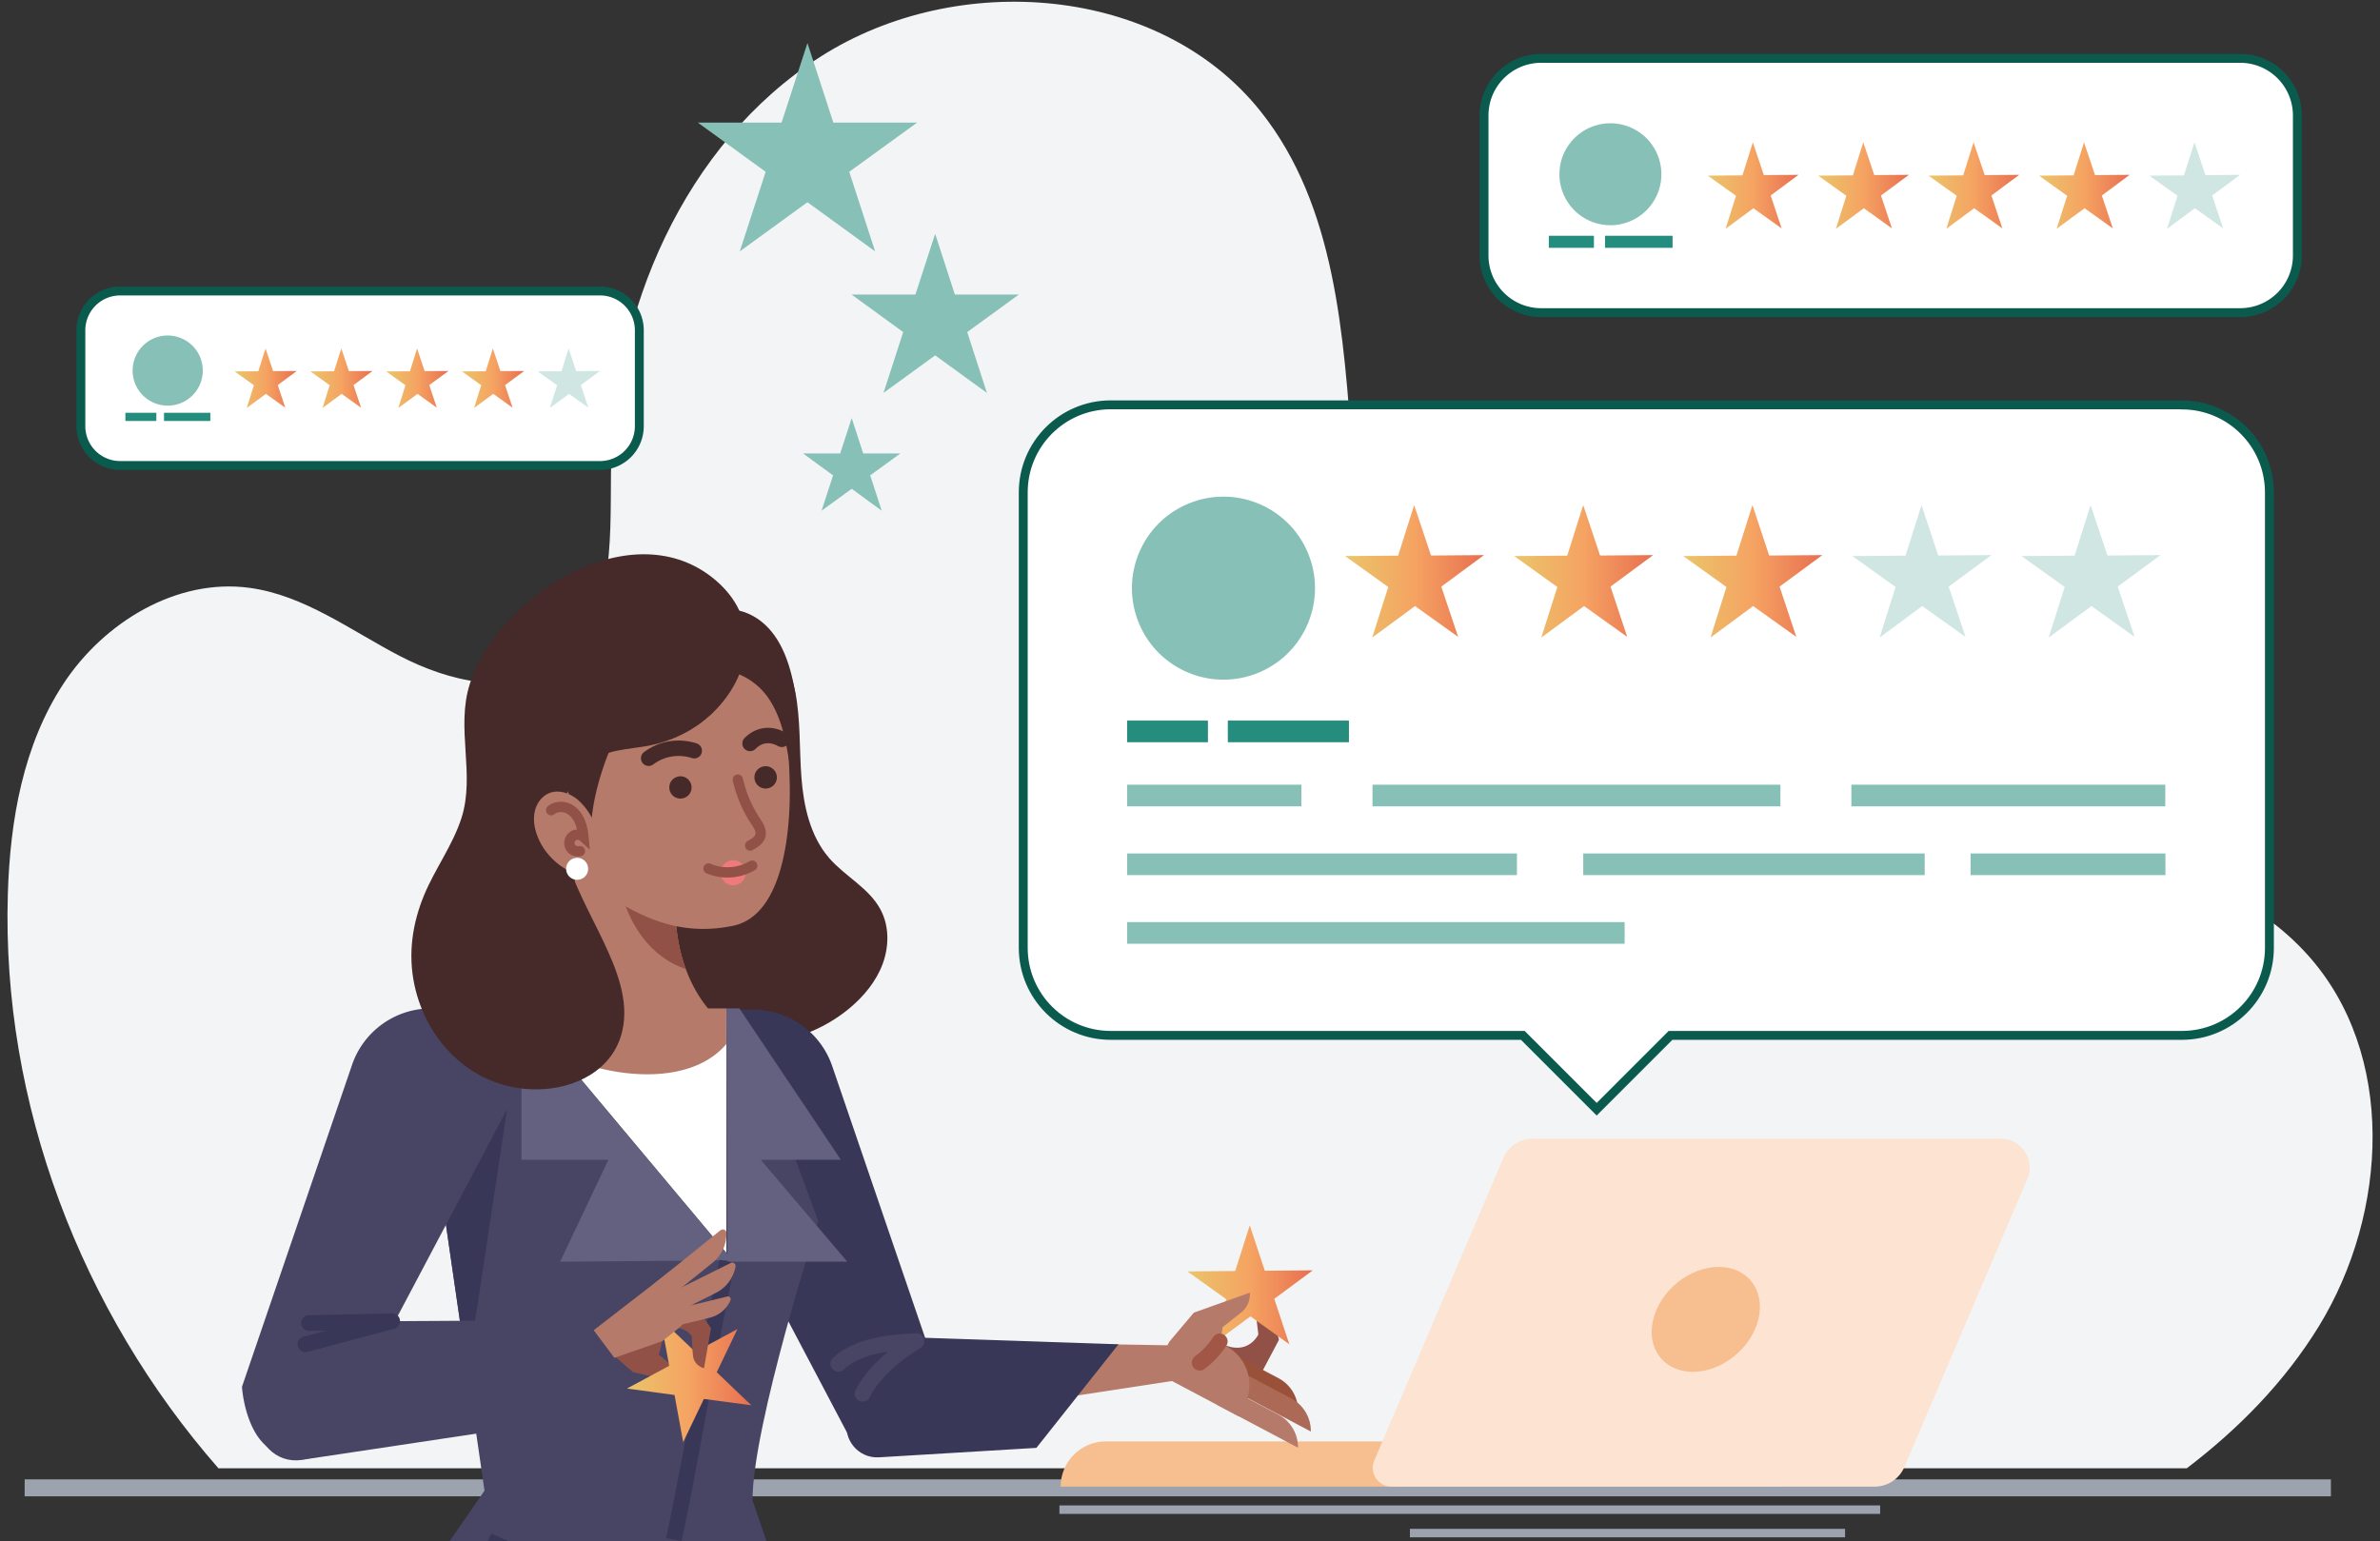 <svg xmlns="http://www.w3.org/2000/svg" fill="none" viewBox="0 0 281 182">
  <rect x="0" y="0" width="281" height="182" fill="#333333" stroke="none"/>
  <path fill="#F3F4F6" d="M258.189 173.388c6.147-4.691 11.551-10.191 15.595-16.775 8.202-13.395 9.156-32.241-1.359-43.889-11.696-12.942-31.788-12.586-49.146-10.871-17.358 1.715-37.111 3.074-49.891-8.8-10.418-9.69-12.634-25.123-13.702-39.31-1.067-14.188-1.973-29.427-10.822-40.557-11.907-14.98-35.865-16.792-51.994-6.487-16.128 10.305-24.54 30.09-24.735 49.227-.08 8.186.421 18.038-6.357 22.664-5.387 3.689-12.796 1.877-18.588-1.132-5.791-3.01-11.259-7.167-17.73-8.04-8.606-1.165-17.196 4.06-21.968 11.324-4.773 7.263-6.31 16.177-6.568 24.864-.745 24.654 8.638 49.26 24.864 67.782h232.401Z"/>
  <path stroke="#9CA3AF" stroke-miterlimit="10" stroke-width="2" d="M2.911 175.698h272.294"/>
  <path fill="#F7BE8F" d="M210.337 170.218h-79.77a5.343 5.343 0 0 0-5.338 5.338h85.108v-5.338Z"/>
  <path fill="#FDE3D1" d="M236.204 134.466h-55.212a3.816 3.816 0 0 0-3.511 2.33l-15.223 35.67c-.631 1.456.453 3.09 2.039 3.09h57.04a3.816 3.816 0 0 0 3.511-2.329l14.511-34.005c.97-2.248-.696-4.756-3.139-4.756h-.016Z"/>
  <path fill="#F7BE8F" d="M207.603 155.804c-.841 3.429-4.303 6.195-7.733 6.195-3.429 0-5.516-2.782-4.675-6.195.841-3.43 4.303-6.196 7.733-6.196 3.429 0 5.516 2.782 4.675 6.196Z"/>
  <path stroke="#9CA3AF" stroke-miterlimit="10" d="M125.083 178.274h96.901m-55.52 2.766h51.379"/>
  <path fill="#fff" stroke="#0A5A4D" stroke-miterlimit="10" stroke-width="1.05" d="M257.59 47.805H131.15c-5.711 0-10.338 4.627-10.338 10.337v53.789c0 5.711 4.627 10.337 10.338 10.337h48.644l8.72 8.72 8.719-8.72h60.373c5.711 0 10.338-4.626 10.338-10.337V58.158c0-5.71-4.627-10.337-10.338-10.337l-.016-.016Z"/>
  <path fill="#86C0B7" d="M148.646 79.415c5.5-2.317 8.081-8.654 5.764-14.154-2.317-5.5-8.653-8.081-14.154-5.764-5.5 2.316-8.081 8.653-5.764 14.153 2.317 5.5 8.653 8.081 14.154 5.765Z"/>
  <path fill="url(#a)" d="m166.966 59.647 1.99 5.953 6.26-.049-5.047 3.721 1.99 5.937-5.096-3.64-5.047 3.72 1.892-5.969-5.095-3.655 6.26-.049 1.893-5.97Z"/>
  <path fill="url(#b)" d="m186.928 59.647 1.99 5.953 6.261-.049-5.031 3.721 1.973 5.937-5.096-3.64-5.047 3.72 1.893-5.969-5.096-3.655 6.261-.049 1.892-5.97Z"/>
  <path fill="url(#c)" d="m206.907 59.647 1.974 5.953 6.277-.049-5.048 3.721 1.974 5.937-5.096-3.64-5.031 3.72 1.877-5.969-5.096-3.655 6.276-.049 1.893-5.97Z"/>
  <path fill="#CFE6E2" d="m226.87 59.647 1.973 5.953 6.277-.049-5.047 3.721 1.99 5.937-5.112-3.64-5.031 3.72 1.892-5.969-5.112-3.655 6.277-.049 1.893-5.97Zm19.963 0 1.989 5.953 6.261-.049-5.047 3.721 1.989 5.937-5.095-3.64-5.048 3.72 1.893-5.969-5.096-3.655 6.261-.049 1.893-5.97Z"/>
  <path fill="#258D7D" d="M142.619 85.093h-9.544v2.556h9.544v-2.556Zm16.647 0h-14.301v2.556h14.301v-2.556Z"/>
  <path fill="#86C0B7" d="M153.652 92.664h-20.577v2.556h20.577v-2.556Zm56.555 0h-48.159v2.556h48.159v-2.556Zm45.442 0h-37.062v2.556h37.062v-2.556Zm-76.55 8.121h-46.024v2.556h46.024v-2.556Zm76.566 0h-23.004v2.556h23.004v-2.556Zm-28.423 0h-40.314v2.556h40.314v-2.556Zm-35.428 8.105h-58.739v2.556h58.739v-2.556Z"/>
  <path fill="#fff" stroke="#0A5A4D" stroke-miterlimit="10" stroke-width="1.05" d="M264.498 6.893h-82.536a6.746 6.746 0 0 0-6.746 6.746v16.533a6.746 6.746 0 0 0 6.746 6.746h82.536a6.746 6.746 0 0 0 6.746-6.746V13.639a6.746 6.746 0 0 0-6.746-6.746Z"/>
  <path fill="url(#d)" d="m206.956 16.81 1.294 3.866 4.093-.032-3.284 2.442 1.294 3.883-3.333-2.378-3.284 2.426 1.23-3.898-3.333-2.378 4.093-.033 1.23-3.898Z"/>
  <path fill="url(#e)" d="m219.995 16.81 1.294 3.866 4.093-.032-3.301 2.442 1.295 3.883-3.317-2.378-3.3 2.426 1.23-3.898-3.317-2.378 4.093-.033 1.23-3.898Z"/>
  <path fill="url(#f)" d="m233.017 16.81 1.311 3.866 4.076-.032-3.284 2.442 1.294 3.883-3.332-2.378-3.284 2.426 1.229-3.898-3.332-2.378 4.093-.033 1.229-3.898Z"/>
  <path fill="url(#g)" d="m246.056 16.81 1.294 3.866 4.093-.032-3.284 2.442 1.294 3.883-3.332-2.378-3.301 2.426 1.246-3.898-3.332-2.378 4.092-.033 1.23-3.898Z"/>
  <path fill="#CFE6E2" d="m259.095 16.81 1.294 3.866 4.093-.032-3.3 2.442 1.294 3.883-3.333-2.378-3.284 2.426 1.23-3.898-3.333-2.378 4.093-.033 1.246-3.898Z"/>
  <path fill="#86C0B7" d="M196.077 21.537a6.018 6.018 0 1 0-11.882-1.92 6.018 6.018 0 0 0 11.882 1.92Z"/>
  <path fill="#258D7D" d="M188.19 27.842h-5.322v1.424h5.322v-1.424Zm9.286 0h-7.975v1.424h7.975v-1.424Z"/>
  <path fill="#fff" stroke="#0A5A4D" stroke-miterlimit="10" stroke-width="1.05" d="M70.841 34.362H14.19a4.643 4.643 0 0 0-4.643 4.643v11.324a4.643 4.643 0 0 0 4.643 4.642h56.65a4.643 4.643 0 0 0 4.643-4.642V39.005a4.643 4.643 0 0 0-4.643-4.643Z"/>
  <path fill="url(#h)" d="m31.353 41.156.89 2.67 2.798-.017-2.248 1.666.89 2.67-2.298-1.634-2.248 1.666.84-2.685-2.28-1.634 2.798-.016.858-2.686Z"/>
  <path fill="url(#i)" d="m40.299 41.156.89 2.67 2.798-.017-2.248 1.666.89 2.67-2.298-1.634-2.249 1.666.842-2.685-2.281-1.634 2.798-.016.858-2.686Z"/>
  <path fill="url(#j)" d="m49.245 41.156.89 2.67 2.814-.017-2.265 1.666.89 2.67-2.28-1.634-2.266 1.666.842-2.685-2.281-1.634 2.814-.016.842-2.686Z"/>
  <path fill="url(#k)" d="m58.19 41.156.89 2.67 2.815-.017-2.265 1.666.89 2.67-2.28-1.634-2.266 1.666.842-2.685-2.281-1.634 2.814-.016.842-2.686Z"/>
  <path fill="#CFE6E2" d="m67.137 41.156.89 2.67 2.814-.017-2.265 1.666.89 2.67-2.28-1.634-2.266 1.666.858-2.685-2.297-1.634 2.814-.016.842-2.686Z"/>
  <path fill="#86C0B7" d="M23.887 44.433a4.141 4.141 0 1 0-8.173-1.343 4.141 4.141 0 0 0 8.173 1.343Z"/>
  <path fill="#258D7D" d="M18.46 48.743h-3.657v.97h3.657v-.97Zm6.373 0h-5.467v.97h5.467v-.97Z"/>
  <path fill="#86C0B7" d="m95.333 5.081 3.058 9.4h9.884l-8.008 5.807 3.058 9.399-7.992-5.808-7.991 5.808 3.057-9.4-8.007-5.807h9.884l3.057-9.399Zm15.078 22.535 2.329 7.166h7.555l-6.099 4.433 2.329 7.183-6.114-4.433-6.099 4.433 2.329-7.183-6.099-4.433h7.539l2.33-7.166Zm-9.852 21.758 1.358 4.174h4.384l-3.558 2.588 1.358 4.174-3.542-2.588-3.56 2.588 1.36-4.174-3.543-2.588H99.2l1.359-4.174Z"/>
  <path fill="#462929" d="M93.877 81.615c.664 3.349.486 6.795.745 10.192.258 3.397 1.035 6.924 3.267 9.512 1.893 2.184 4.74 3.559 6.083 6.115 1.035 1.941 1.003 4.335.243 6.39-.761 2.054-2.217 3.818-3.899 5.225-5.808 4.853-14.495 5.63-21.37 2.475-6.875-3.154-11.81-9.9-13.443-17.293-1.618-7.393-.097-15.288 3.543-21.92 2.054-3.737 4.885-7.215 8.703-9.14 3.154-1.586 7.894-2.184 11.081-.26 2.734 1.65 4.449 5.792 5.047 8.736v-.032Z"/>
  <path fill="#925147" d="M148.572 157.583s-1.229 2.653-4.367 1.068l-2.055 3.882 5.128 2.718 3.721-7.021-1.472-6.924s-1.391.55-1.359 2.039c.032 1.488.404 4.254.404 4.254v-.016Z"/>
  <path fill="#9A513A" d="M153.264 166.658a4.343 4.343 0 0 0-2.297-3.898l-5.371-2.847-1.116 2.086 8.768 4.643.016.016Z"/>
  <path fill="#AC6A56" d="M154.768 169.053a4.345 4.345 0 0 0-2.297-3.899l-6.163-3.268-1.117 2.087 9.561 5.064.016.016Z"/>
  <path fill="url(#l)" d="m147.553 144.706 1.78 5.355 5.662-.049-4.546 3.365 1.779 5.371-4.594-3.3-4.546 3.365 1.699-5.387-4.594-3.284 5.645-.049 1.715-5.387Z"/>
  <path fill="#B57A69" d="m144.091 158.602.259-1.876 2.168-1.715a2.73 2.73 0 0 0 1.051-2.152v-.21l-6.616 2.362-2.88 3.413-1.86 3.511 10.014 5.306.679-1.278a5.191 5.191 0 0 0-2.168-7.021l-.631-.34h-.016Z"/>
  <path fill="#B57A69" d="M153.248 170.962a4.344 4.344 0 0 0-2.298-3.899l-6.163-3.268-1.116 2.087 9.56 5.063.017.017Z"/>
  <path stroke="#A25646" stroke-linecap="round" stroke-linejoin="round" stroke-width="1.86" d="M144.01 158.408a9.659 9.659 0 0 1-2.361 2.508"/>
  <path fill="#B57A69" d="m108.21 158.376 30.478.501-.113 4.174-36.285 5.549 5.92-10.224Z"/>
  <path fill="#383757" d="M79.981 119.227h8.946a9.856 9.856 0 0 1 9.334 6.681l12.991 38s-.906 7.037-6.406 7.668c-2.071.243-4.045-.889-5.015-2.734l-19.85-37.66v-11.955Z"/>
  <path fill="#383757" d="m102.645 157.761 29.411.987-9.691 12.23-18.587 1.116c-2.459.146-4.336-2.151-3.721-4.53l1.213-4.626 1.359-5.161.016-.016Z"/>
  <path stroke="#484564" stroke-linecap="round" stroke-miterlimit="10" stroke-width="1.86" d="M108.21 158.376c-2.41 1.456-5.112 3.688-6.357 6.212m6.357-6.212c-3.122.129-6.956.534-9.237 2.669"/>
  <path fill="#fff" d="M86.646 201.714c-4.788.486-9.77.373-14.56-.097-7.635-.728-14.397-4.351-20.98-8.007a258.845 258.845 0 0 1-2.864-1.618c3.478-5.5 7.894-11.178 12.99-14.786h25.414l8.234 22.519c-2.556 1.197-5.516 1.714-8.218 1.989h-.016Z"/>
  <path fill="#484564" d="m57.204 176.025-7.377-50.861 3.705-6.002h33.794l9.285 25.027s-7.765 24.071-7.765 33.001l8.558 24.832-10.094 3.882-7.782-23.861-8.541 23.683-26.595-11.065 12.812-18.636Z"/>
  <path fill="#383757" d="m49.827 125.148 3.753-6.066h4.837l1.424 12.1-4.66 30.85-5.354-36.884Z"/>
  <path fill="#fff" d="M85.757 119.324v28.634l-23.975-28.634h23.975Z"/>
  <path fill="#B57A69" d="M71.052 126.216a29.181 29.181 0 0 1-4.902-1.667l-4.578-5.467h24.184v4.206c-3.38 3.995-9.803 4.092-14.688 2.928h-.016Z"/>
  <path fill="#636080" d="M61.572 119.082v17.875h10.256l-5.694 12.036 20.367-.162-24.93-29.749Z"/>
  <path fill="#636080" d="M85.757 119.082h1.536l11.988 17.875h-9.464l10.224 12.036H85.902l-.145-29.911Z"/>
  <path stroke="#383757" stroke-miterlimit="10" stroke-width="1.86" d="M85.87 148.961c-2.314 10.903-3.996 21.952-6.31 32.855m-11 2.945a28.25 28.25 0 0 1-10.952-2.847"/>
  <path fill="#484564" d="M59.84 119.082h-8.945a9.856 9.856 0 0 0-9.335 6.681l-12.99 38s.146 2.815 1.456 5.209c2.07 3.818 7.215 4.788 9.254.954l20.56-38.89v-11.954Z"/>
  <path fill="#925147" d="m72.28 159.913 2.46 2.119 5.872 1.343-.032-.211a2.73 2.73 0 0 0-1.327-1.99l-1.472-1.18.42-1.634 2.476-2.055-2.993-2.588-6.406 4.206 1.003 1.973v.017Z"/>
  <path fill="url(#m)" d="m77.992 155.739 4.092 3.899 4.983-2.686-2.443 5.096 4.077 3.899-5.597-.744-2.443 5.095-1.02-5.565-5.613-.76 4.983-2.685-1.02-5.549Z"/>
  <path fill="#925147" d="M81.68 157.81s-1.262-1.974-3.575-.372l-2.039-2.848 4.174-2.912 3.705 5.161-.825 4.74s-1.165-.291-1.294-1.472a27.368 27.368 0 0 1-.146-2.281v-.016Z"/>
  <path fill="#B57A69" d="m72.54 160.349-2.443-3.267 9.06-7.005.84 1.181c1.667 2.329 1.586 4.432.146 5.565l-1.957 1.553-5.662 1.973h.016Z"/>
  <path fill="#B57A69" d="M85.87 153.102a.325.325 0 0 1 .372.453 3.566 3.566 0 0 1-2.394 2.038l-5.533 1.359-.47-1.876 8.025-1.974Zm-.76-7.83a.396.396 0 0 1 .647.308 4.325 4.325 0 0 1-1.618 3.526l-5.468 4.4-1.505-1.86 7.927-6.39.016.016Z"/>
  <path fill="#B57A69" d="M86.274 149.139a.397.397 0 0 1 .566.436 4.347 4.347 0 0 1-2.33 3.106l-5.483 2.734-1.068-2.135 8.299-4.125.016-.016Z"/>
  <path fill="#484564" d="m38.163 156.062 29.993-.177-9.334 13.022-23.247 3.494c-3.009.453-5.549-2.184-5.015-5.176.858-4.805 2.863-10.774 7.603-11.163Z"/>
  <path stroke="#383757" stroke-linecap="round" stroke-miterlimit="10" stroke-width="1.86" d="m46.3 156.03-9.82.21m9.82-.226-10.24 2.734"/>
  <path fill="#B57A69" d="m67.476 95.156 1.052 26.384a1.976 1.976 0 0 0 1.973 1.893h12.99c1.618 0 2.395-1.957 1.246-3.09-2.49-2.442-5.014-6.616-5.014-13.556V95.673l-12.247-.534v.017Z"/>
  <path fill="#925147" d="m73.462 95.414 6.26.275v11.114c0 3.058.486 5.565 1.246 7.636-7.199-2.443-9.625-12.085-7.506-19.025Z"/>
  <path fill="#B57A69" d="M70.68 105.04a20.338 20.338 0 0 1-2.557-2.103c-4.173-4.06-6.665-9.529-7.247-15.32-.55-5.387.534-10.726 4.999-14.285 4.788-3.801 12.23-4.14 17.617-1.504 5.144 2.524 7.975 7.328 9.043 12.812.517 2.718.663 5.517.712 8.283.064 5.193-.728 15.158-6.698 16.404-6.438 1.326-11.146-1.1-15.87-4.287Z"/>
  <path fill="#462929" d="M90.658 82.343c1.715 2.443 2.2 5.516 2.653 8.477a21.578 21.578 0 0 0 0-11.648c-.501-1.78-1.245-3.51-2.475-4.885s-2.993-2.33-4.837-2.313c-2.88.048-6.341 4.011-3.365 6.406.906.728 2.46.582 3.527.873 1.812.486 3.413 1.553 4.497 3.09Z"/>
  <path fill="#462929" d="M83.767 84.527c-1.941 1.763-4.352 2.928-6.908 3.478-2.637.55-5.807.405-7.797 2.508-6.002 6.39-.939 14.074 2.119 20.528 1.537 3.252 3.138 7.021 2.297 10.677-1.068 4.676-5.63 6.908-10.127 6.924-7.312.033-12.958-5.403-14.43-12.375-.76-3.608-.242-7.215 1.165-10.596 1.294-3.106 3.365-5.857 4.4-9.076 1.65-5.16-.695-10.596.987-15.837 3.332-10.418 19.348-20.642 29.119-12.15 5.63 4.902 3.801 11.745-.825 15.935v-.016Z"/>
  <path fill="#462929" d="M69.45 86.824c-1.31 1.246-2.168 3.01-2.362 4.805-.21 2.054.34 4.125 1.375 5.937l1.343-.227c.145-2.345.728-4.675 1.472-6.875a23.56 23.56 0 0 1 1.23-2.977c-.405-1.844-1.861-1.779-3.042-.646l-.016-.017Z"/>
  <path stroke="#925147" stroke-linecap="round" stroke-miterlimit="10" stroke-width="1.22" d="M87.115 92.066a14.78 14.78 0 0 0 2.071 4.869c.34.518.744 1.1.599 1.715-.13.566-.696.906-1.214 1.197"/>
  <path fill="#EF7A7B" d="M85.11 103.325a1.472 1.472 0 0 0 1.714 1.197 1.472 1.472 0 0 0 1.197-1.715 1.472 1.472 0 0 0-1.715-1.197 1.473 1.473 0 0 0-1.197 1.715Z"/>
  <path stroke="#925147" stroke-linecap="round" stroke-miterlimit="10" stroke-width="1.22" d="M88.814 102.225a5.752 5.752 0 0 1-5.16.34"/>
  <path stroke="#462929" stroke-linecap="round" stroke-miterlimit="10" stroke-width="1.82" d="M92.308 87.31c-1.326-.745-2.718-.567-3.753.485m-6.584.857c-1.86-.598-3.834-.275-5.387.89"/>
  <path fill="#462929" d="M81.631 92.761a1.308 1.308 0 0 1-1.067 1.521 1.308 1.308 0 0 1-1.521-1.068 1.308 1.308 0 0 1 1.068-1.52 1.308 1.308 0 0 1 1.52 1.067Zm10.069-.706a1.327 1.327 0 1 0-2.618-.431 1.327 1.327 0 0 0 2.617.431Z"/>
  <path fill="#B57A69" d="M68.156 94.395c-.906-.76-2.2-1.18-3.3-.744-.89.356-1.505 1.213-1.715 2.151-.21.939-.065 1.91.259 2.8 1.019 2.863 3.866 4.966 6.891 5.095.631.032.275-4.983.194-5.468-.275-1.44-1.23-2.896-2.33-3.85v.016Z"/>
  <path fill="#fff" d="M69.418 102.37a1.293 1.293 0 0 1-1.052 1.505 1.293 1.293 0 0 1-1.504-1.052 1.293 1.293 0 0 1 1.051-1.504 1.293 1.293 0 0 1 1.505 1.051Z"/>
  <path stroke="#925147" stroke-linecap="round" stroke-miterlimit="10" stroke-width="1.22" d="M65.082 95.673c.518-.437 1.294-.485 1.925-.226.631.258 1.1.808 1.391 1.423.292.615.421 1.294.486 1.958-.34-.308-.89-.356-1.262-.081a1.025 1.025 0 0 0-.307 1.23c.194.42.711.646 1.148.533"/>
  <defs>
    <linearGradient id="a" x1="158.813" x2="175.216" y1="67.476" y2="67.476" gradientUnits="userSpaceOnUse">
      <stop stop-color="#EAC56A"/>
      <stop offset=".5" stop-color="#F5A362"/>
      <stop offset="1" stop-color="#E86F51"/>
    </linearGradient>
    <linearGradient id="b" x1="178.775" x2="195.179" y1=".196" y2=".196" gradientUnits="userSpaceOnUse">
      <stop stop-color="#EAC56A"/>
      <stop offset=".5" stop-color="#F5A362"/>
      <stop offset="1" stop-color="#E86F51"/>
    </linearGradient>
    <linearGradient id="c" x1="198.738" x2="215.158" y1=".196" y2=".196" gradientUnits="userSpaceOnUse">
      <stop stop-color="#EAC56A"/>
      <stop offset=".5" stop-color="#F5A362"/>
      <stop offset="1" stop-color="#E86F51"/>
    </linearGradient>
    <linearGradient id="d" x1="201.633" x2="212.343" y1="21.905" y2="21.905" gradientUnits="userSpaceOnUse">
      <stop stop-color="#EAC56A"/>
      <stop offset=".5" stop-color="#F5A362"/>
      <stop offset="1" stop-color="#E86F51"/>
    </linearGradient>
    <linearGradient id="e" x1="214.672" x2="225.382" y1="21.905" y2="21.905" gradientUnits="userSpaceOnUse">
      <stop stop-color="#EAC56A"/>
      <stop offset=".5" stop-color="#F5A362"/>
      <stop offset="1" stop-color="#E86F51"/>
    </linearGradient>
    <linearGradient id="f" x1="227.695" x2="238.404" y1="21.905" y2="21.905" gradientUnits="userSpaceOnUse">
      <stop stop-color="#EAC56A"/>
      <stop offset=".5" stop-color="#F5A362"/>
      <stop offset="1" stop-color="#E86F51"/>
    </linearGradient>
    <linearGradient id="g" x1="240.734" x2="251.443" y1="21.905" y2="21.905" gradientUnits="userSpaceOnUse">
      <stop stop-color="#EAC56A"/>
      <stop offset=".5" stop-color="#F5A362"/>
      <stop offset="1" stop-color="#E86F51"/>
    </linearGradient>
    <linearGradient id="h" x1="27.697" x2="35.041" y1="44.667" y2="44.667" gradientUnits="userSpaceOnUse">
      <stop stop-color="#EAC56A"/>
      <stop offset=".5" stop-color="#F5A362"/>
      <stop offset="1" stop-color="#E86F51"/>
    </linearGradient>
    <linearGradient id="i" x1="36.643" x2="43.987" y1="44.667" y2="44.667" gradientUnits="userSpaceOnUse">
      <stop stop-color="#EAC56A"/>
      <stop offset=".5" stop-color="#F5A362"/>
      <stop offset="1" stop-color="#E86F51"/>
    </linearGradient>
    <linearGradient id="j" x1="45.589" x2="52.949" y1="44.667" y2="44.667" gradientUnits="userSpaceOnUse">
      <stop stop-color="#EAC56A"/>
      <stop offset=".5" stop-color="#F5A362"/>
      <stop offset="1" stop-color="#E86F51"/>
    </linearGradient>
    <linearGradient id="k" x1="54.535" x2="61.895" y1="44.667" y2="44.667" gradientUnits="userSpaceOnUse">
      <stop stop-color="#EAC56A"/>
      <stop offset=".5" stop-color="#F5A362"/>
      <stop offset="1" stop-color="#E86F51"/>
    </linearGradient>
    <linearGradient id="l" x1="140.193" x2="154.995" y1="151.759" y2="151.759" gradientUnits="userSpaceOnUse">
      <stop stop-color="#EAC56A"/>
      <stop offset=".5" stop-color="#F5A362"/>
      <stop offset="1" stop-color="#E86F51"/>
    </linearGradient>
    <linearGradient id="m" x1="74.028" x2="88.701" y1="163.019" y2="163.019" gradientUnits="userSpaceOnUse">
      <stop stop-color="#EAC56A"/>
      <stop offset=".5" stop-color="#F5A362"/>
      <stop offset="1" stop-color="#E86F51"/>
    </linearGradient>
  </defs>
</svg>